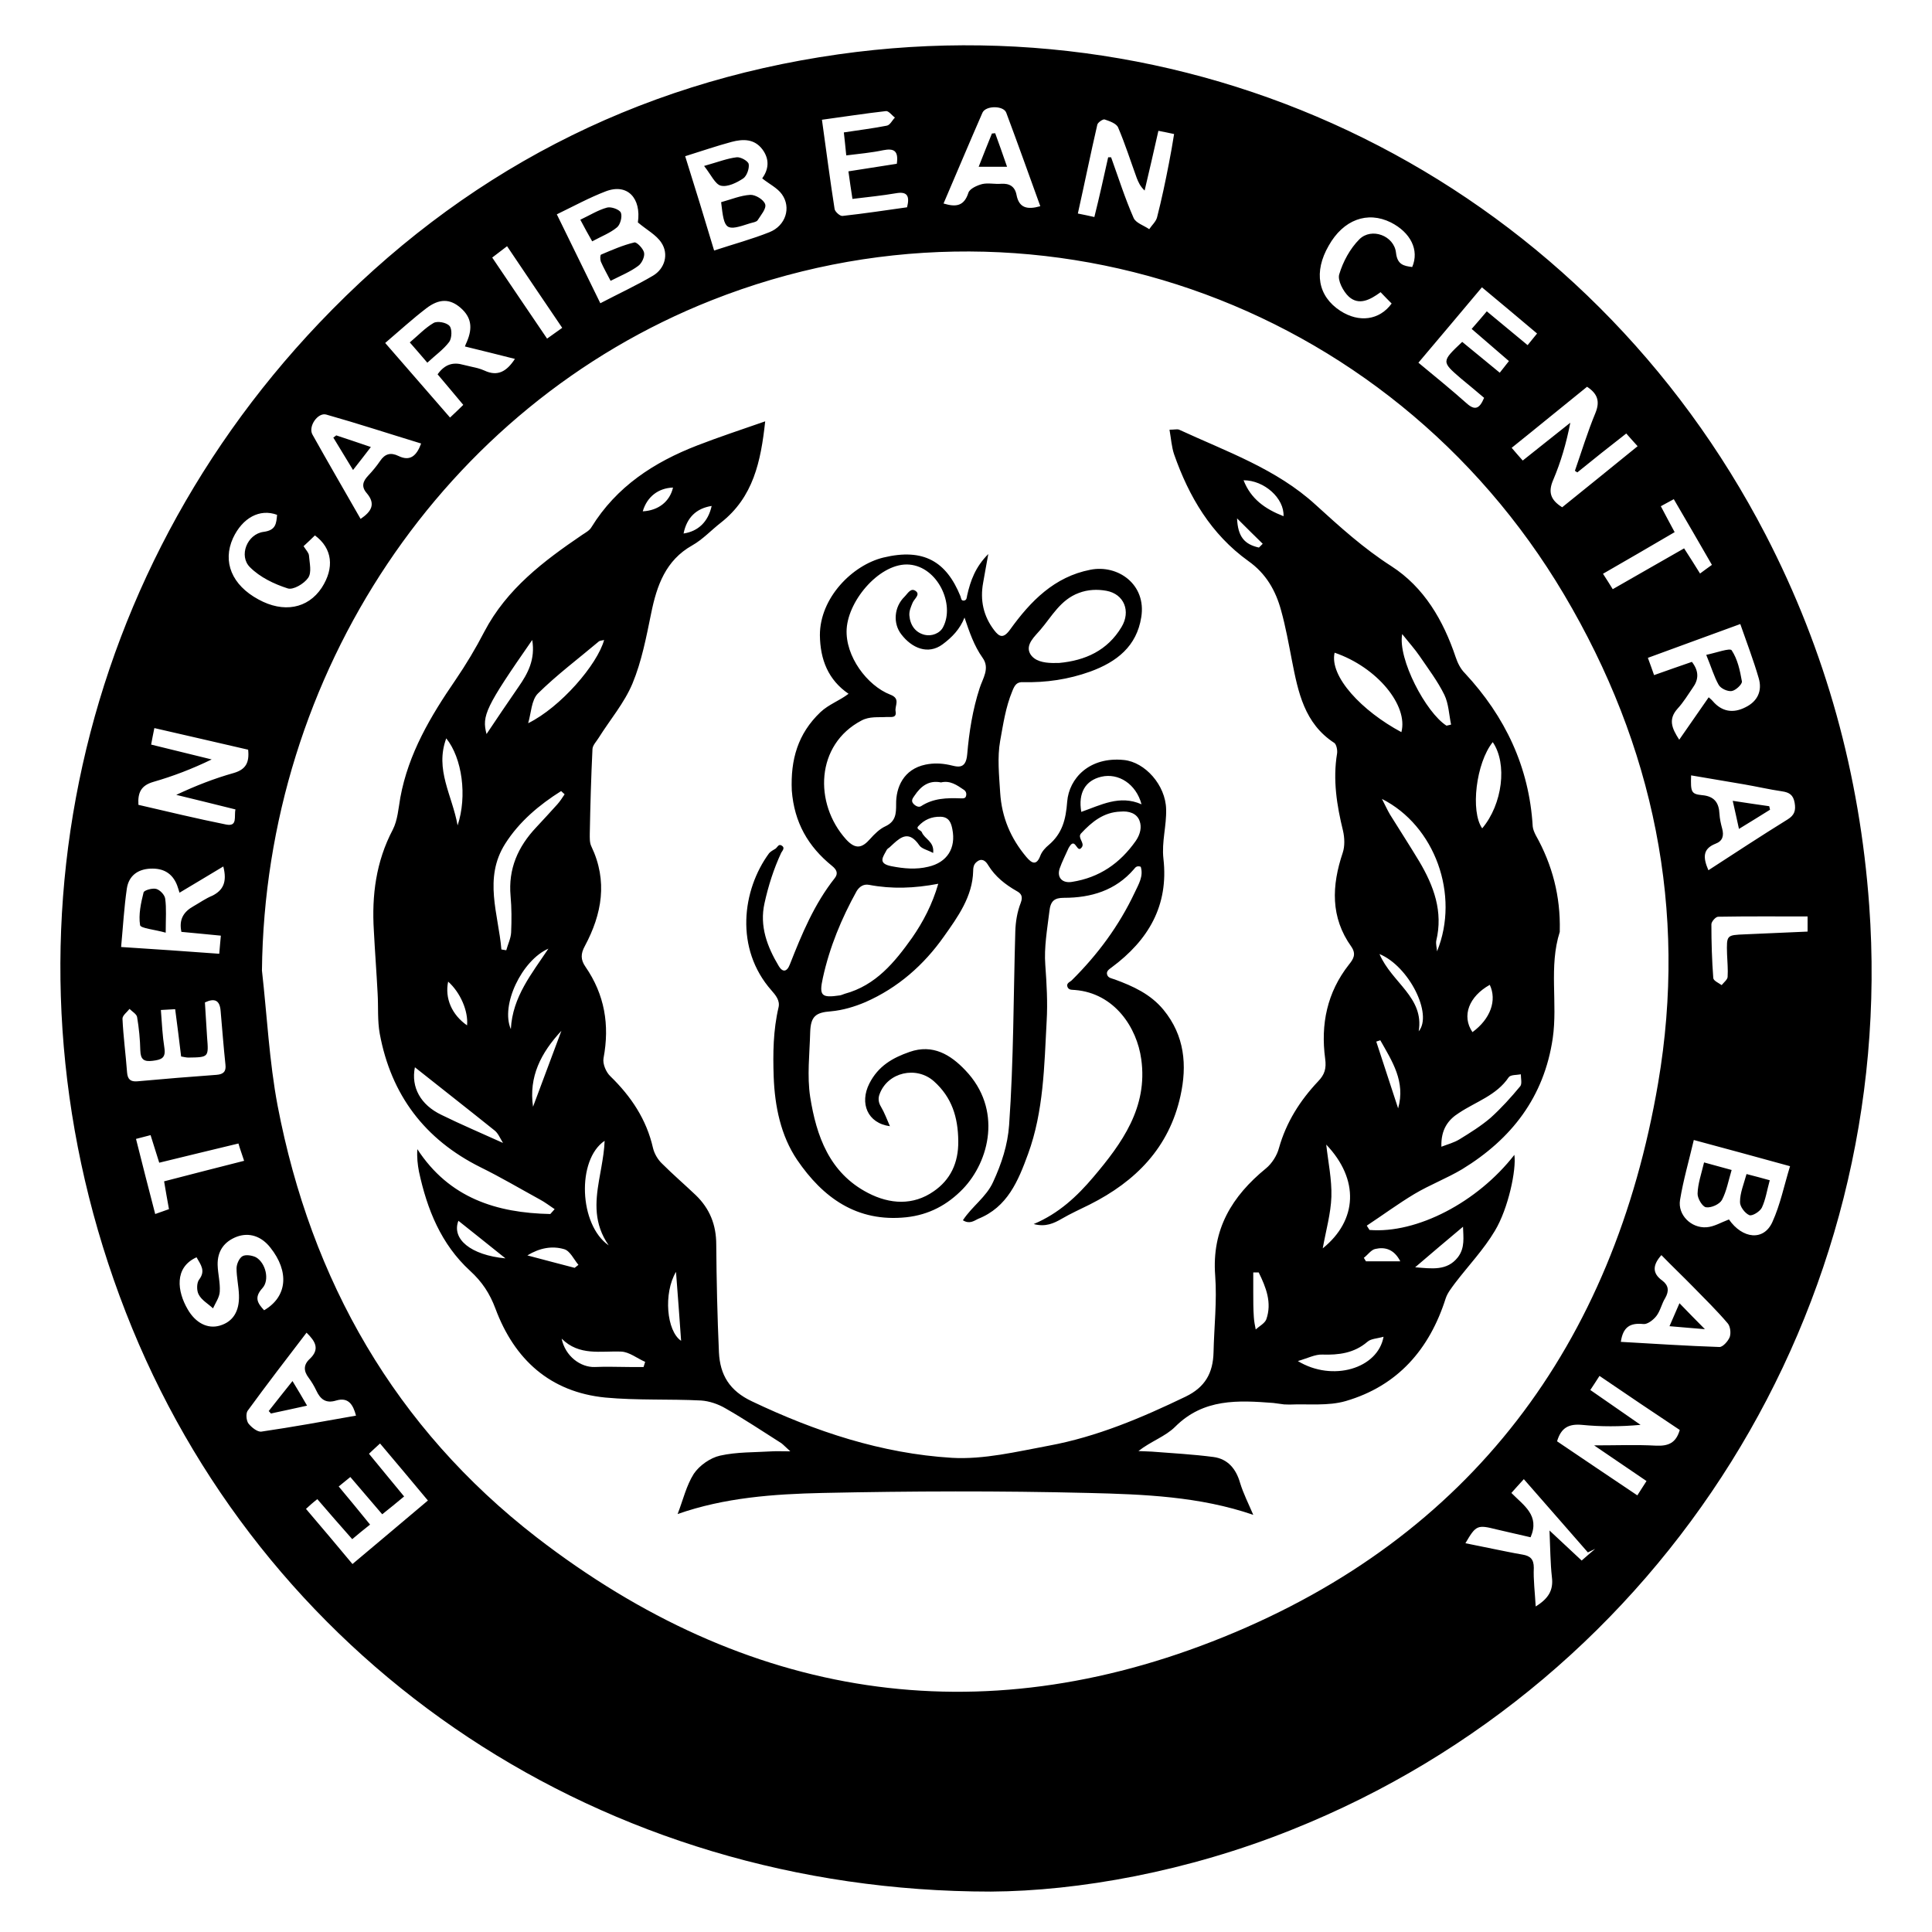 <?xml version="1.0" encoding="UTF-8"?>
<svg width="48px" height="48px" viewBox="0 0 48 48" version="1.1" xmlns="http://www.w3.org/2000/svg" xmlns:xlink="http://www.w3.org/1999/xlink">
    <title>eccb</title>
    <g id="Page-1" stroke="none" stroke-width="1" fill="none" fill-rule="evenodd">
        <g id="eccb">
            <rect id="Rectangle" x="0" y="0" width="48" height="48"></rect>
            <path d="M43.868,13.288 C45.366,16.182 46.205,19.251 46.44,22.494 C47.159,32.445 41.357,41.759 32.098,45.458 C29.506,46.499 26.8,46.983 24.617,46.996 C14.968,46.996 6.756,41.443 3.285,33.003 C-0.24,24.415 1.532,14.752 7.931,8.024 C11.45,4.324 15.767,2.068 20.83,1.35 C30.318,0.007 39.457,4.774 43.868,13.288 Z M17.681,7.46 C11.02,10.092 6.588,16.733 6.508,24.112 C6.635,25.234 6.689,26.369 6.897,27.47 C7.73,31.821 9.818,35.474 13.33,38.193 C18.527,42.208 24.308,43.142 30.399,40.671 C36.543,38.18 40.088,33.406 41.196,26.906 C41.928,22.608 41.088,18.532 38.859,14.772 C34.495,7.413 25.578,4.338 17.681,7.46 Z M37.859,36.749 C37.731,36.89 37.644,36.984 37.55,37.092 C37.859,37.407 38.262,37.649 38.027,38.193 C37.745,38.126 37.463,38.066 37.181,37.998 C36.704,37.878 36.67,37.891 36.408,38.341 C36.643,38.388 36.872,38.435 37.1,38.482 C37.342,38.529 37.583,38.583 37.825,38.623 C38.02,38.656 38.107,38.737 38.107,38.952 C38.094,39.247 38.134,39.556 38.154,39.912 C38.47,39.717 38.597,39.509 38.557,39.187 C38.517,38.831 38.517,38.475 38.497,38.025 C38.812,38.321 39.047,38.536 39.296,38.771 C39.423,38.663 39.524,38.569 39.631,38.482 C39.571,38.509 39.511,38.542 39.45,38.569 C38.926,37.965 38.396,37.367 37.859,36.749 Z M9.442,35.863 C9.328,35.964 9.254,36.038 9.167,36.118 C9.462,36.481 9.744,36.817 10.04,37.179 C9.845,37.34 9.684,37.475 9.496,37.622 C9.227,37.307 8.972,37.011 8.704,36.696 C8.596,36.783 8.509,36.857 8.415,36.931 C8.69,37.26 8.932,37.555 9.194,37.878 C9.026,38.012 8.892,38.119 8.751,38.24 C8.448,37.898 8.173,37.582 7.884,37.246 C7.77,37.334 7.69,37.407 7.602,37.488 C7.999,37.951 8.375,38.401 8.757,38.858 C9.402,38.314 10.006,37.81 10.631,37.28 C10.228,36.796 9.845,36.34 9.442,35.863 Z M19.011,10.468 C18.903,11.469 18.715,12.355 17.909,12.986 C17.668,13.174 17.46,13.402 17.198,13.55 C16.54,13.92 16.318,14.544 16.177,15.242 C16.056,15.833 15.942,16.431 15.714,16.981 C15.512,17.465 15.156,17.881 14.874,18.331 C14.821,18.418 14.727,18.512 14.72,18.606 C14.686,19.305 14.666,20.01 14.653,20.708 C14.653,20.815 14.646,20.936 14.693,21.03 C15.103,21.89 14.955,22.709 14.532,23.501 C14.424,23.696 14.424,23.844 14.545,24.018 C15.022,24.71 15.15,25.462 14.995,26.288 C14.968,26.429 15.056,26.637 15.163,26.738 C15.68,27.241 16.063,27.812 16.224,28.524 C16.258,28.665 16.345,28.813 16.452,28.913 C16.721,29.182 17.01,29.43 17.285,29.692 C17.634,30.028 17.795,30.431 17.795,30.921 C17.802,31.814 17.822,32.707 17.862,33.6 C17.889,34.158 18.124,34.554 18.682,34.816 C20.26,35.568 21.905,36.112 23.644,36.219 C24.443,36.266 25.262,36.065 26.061,35.917 C27.256,35.695 28.364,35.225 29.452,34.701 C29.942,34.466 30.137,34.111 30.15,33.6 C30.164,32.962 30.238,32.324 30.191,31.693 C30.103,30.545 30.607,29.719 31.453,29.028 C31.601,28.907 31.728,28.705 31.775,28.524 C31.957,27.879 32.299,27.342 32.749,26.865 C32.91,26.698 32.957,26.55 32.923,26.301 C32.809,25.449 32.97,24.656 33.514,23.965 C33.622,23.83 33.702,23.71 33.575,23.522 C33.051,22.79 33.085,22.004 33.36,21.185 C33.414,21.024 33.407,20.815 33.367,20.641 C33.212,20.01 33.111,19.372 33.219,18.721 C33.232,18.64 33.205,18.499 33.152,18.459 C32.406,17.975 32.252,17.196 32.098,16.411 C32.017,15.994 31.943,15.578 31.829,15.168 C31.695,14.672 31.453,14.249 31.016,13.94 C30.09,13.275 29.539,12.342 29.17,11.287 C29.109,11.106 29.096,10.905 29.056,10.676 C29.177,10.676 29.25,10.656 29.297,10.676 C30.473,11.22 31.715,11.65 32.688,12.543 C33.286,13.087 33.877,13.624 34.569,14.067 C35.381,14.591 35.858,15.41 36.167,16.33 C36.214,16.471 36.287,16.619 36.395,16.726 C37.395,17.801 37.993,19.056 38.08,20.533 C38.087,20.607 38.121,20.681 38.154,20.748 C38.57,21.487 38.772,22.273 38.752,23.119 L38.752,23.152 C38.476,24.018 38.705,24.918 38.577,25.798 C38.362,27.255 37.557,28.296 36.328,29.048 C35.945,29.276 35.522,29.437 35.139,29.665 C34.736,29.907 34.354,30.189 33.957,30.451 C33.984,30.491 34.004,30.525 34.025,30.558 C35.2,30.653 36.704,29.874 37.624,28.692 C37.677,29.054 37.476,30.021 37.14,30.579 C36.865,31.042 36.482,31.445 36.153,31.875 C36.066,31.995 35.965,32.116 35.918,32.257 C35.515,33.526 34.723,34.433 33.434,34.809 C32.997,34.936 32.507,34.876 32.037,34.896 L31.903,34.892 L31.634,34.856 C30.761,34.789 29.902,34.742 29.197,35.447 C28.955,35.689 28.592,35.809 28.284,36.051 C28.398,36.058 28.512,36.058 28.619,36.065 C29.13,36.105 29.64,36.132 30.15,36.199 C30.499,36.246 30.708,36.488 30.808,36.837 C30.889,37.105 31.023,37.367 31.137,37.636 C29.808,37.179 28.418,37.125 27.041,37.092 C24.839,37.038 22.637,37.045 20.434,37.092 C19.225,37.119 18.003,37.206 16.835,37.616 C16.969,37.273 17.05,36.911 17.238,36.615 C17.379,36.407 17.648,36.219 17.889,36.165 C18.306,36.071 18.755,36.085 19.185,36.058 C19.306,36.051 19.42,36.058 19.635,36.058 C19.514,35.95 19.467,35.897 19.413,35.856 C18.95,35.561 18.494,35.259 18.024,34.99 C17.842,34.883 17.621,34.809 17.419,34.795 C16.627,34.755 15.828,34.795 15.042,34.722 C13.666,34.587 12.779,33.775 12.309,32.512 C12.168,32.136 11.98,31.848 11.678,31.572 C10.96,30.914 10.611,30.048 10.409,29.108 C10.376,28.934 10.355,28.752 10.369,28.551 C11.161,29.766 12.336,30.135 13.672,30.162 C13.706,30.122 13.746,30.082 13.78,30.041 C13.659,29.961 13.538,29.867 13.411,29.8 C12.92,29.531 12.444,29.249 11.94,29.001 C10.55,28.309 9.717,27.201 9.435,25.684 C9.375,25.355 9.402,25.019 9.382,24.683 C9.355,24.159 9.315,23.642 9.288,23.119 C9.234,22.246 9.341,21.406 9.758,20.614 C9.879,20.379 9.899,20.084 9.946,19.815 C10.147,18.721 10.698,17.794 11.316,16.894 C11.577,16.511 11.819,16.108 12.034,15.692 C12.591,14.631 13.505,13.94 14.465,13.288 C14.545,13.235 14.646,13.181 14.693,13.1 C15.318,12.086 16.251,11.482 17.325,11.066 C17.862,10.858 18.413,10.676 19.011,10.468 Z M39.739,34.184 C39.658,34.312 39.591,34.413 39.511,34.534 C39.94,34.829 40.35,35.118 40.759,35.4 C40.249,35.447 39.772,35.447 39.296,35.4 C38.98,35.373 38.785,35.467 38.685,35.809 C39.336,36.246 39.994,36.696 40.679,37.152 C40.766,37.018 40.827,36.924 40.907,36.796 C40.464,36.494 40.048,36.212 39.605,35.91 C40.162,35.91 40.659,35.89 41.142,35.917 C41.444,35.93 41.639,35.856 41.733,35.527 C41.088,35.098 40.437,34.661 39.739,34.184 Z M7.616,33.11 C7.112,33.768 6.622,34.406 6.152,35.051 C6.105,35.118 6.118,35.292 6.172,35.366 C6.246,35.46 6.394,35.581 6.494,35.568 C7.273,35.454 8.052,35.312 8.845,35.171 C8.771,34.889 8.65,34.708 8.354,34.795 C8.093,34.876 7.958,34.762 7.858,34.547 C7.804,34.433 7.743,34.332 7.669,34.231 C7.542,34.064 7.535,33.909 7.696,33.761 C7.952,33.52 7.837,33.325 7.616,33.11 Z M7.267,34.312 C7.408,34.547 7.508,34.708 7.629,34.923 C7.3,34.997 7.011,35.057 6.729,35.118 C6.716,35.098 6.696,35.077 6.676,35.057 C6.857,34.822 7.045,34.594 7.267,34.312 Z M34.374,33.211 C34.213,33.258 34.058,33.258 33.971,33.338 C33.642,33.62 33.259,33.667 32.85,33.654 C32.675,33.647 32.5,33.741 32.245,33.815 C33.105,34.339 34.233,34.003 34.374,33.211 Z M13.954,33.258 C14.042,33.694 14.424,33.976 14.78,33.963 C15.069,33.949 15.358,33.963 15.647,33.963 L15.989,33.963 C16.002,33.923 16.016,33.882 16.029,33.835 C15.828,33.748 15.633,33.587 15.432,33.58 C14.921,33.56 14.391,33.694 13.954,33.258 Z M41.277,31.183 C41.068,31.418 41.035,31.626 41.297,31.814 C41.458,31.935 41.471,32.076 41.371,32.251 C41.283,32.392 41.25,32.573 41.149,32.7 C41.075,32.794 40.927,32.909 40.827,32.895 C40.498,32.862 40.323,32.969 40.269,33.338 C41.095,33.385 41.908,33.439 42.72,33.466 C42.807,33.466 42.935,33.318 42.975,33.218 C43.009,33.117 42.989,32.949 42.922,32.875 C42.653,32.559 42.358,32.271 42.069,31.975 C41.807,31.707 41.538,31.452 41.277,31.183 Z M16.795,31.599 C16.479,32.13 16.56,33.07 16.922,33.312 C16.882,32.747 16.842,32.197 16.795,31.599 Z M31.272,31.613 L31.137,31.613 L31.137,32.13 C31.137,32.324 31.137,32.526 31.151,32.721 C31.157,32.828 31.178,32.929 31.198,33.03 C31.285,32.949 31.419,32.882 31.46,32.781 C31.607,32.365 31.453,31.982 31.272,31.613 Z M41.726,32.378 C41.948,32.606 42.149,32.815 42.358,33.023 C42.096,33.003 41.807,32.976 41.478,32.949 C41.572,32.727 41.653,32.553 41.726,32.378 Z M5.883,30.726 C5.568,30.847 5.4,31.082 5.407,31.425 C5.413,31.646 5.474,31.868 5.46,32.089 C5.454,32.23 5.353,32.371 5.292,32.506 C5.172,32.392 5.01,32.304 4.937,32.163 C4.883,32.069 4.883,31.868 4.95,31.787 C5.111,31.572 4.99,31.425 4.883,31.237 C4.319,31.492 4.406,32.089 4.661,32.526 C4.856,32.868 5.158,33.023 5.46,32.935 C5.783,32.841 5.951,32.586 5.937,32.177 C5.93,31.955 5.877,31.734 5.877,31.512 C5.877,31.405 5.944,31.257 6.024,31.21 C6.105,31.163 6.266,31.19 6.36,31.237 C6.602,31.378 6.703,31.801 6.521,32.002 C6.306,32.237 6.4,32.378 6.562,32.553 C7.139,32.217 7.193,31.593 6.716,30.995 C6.494,30.713 6.192,30.612 5.883,30.726 Z M36.348,30.478 C35.945,30.814 35.576,31.129 35.159,31.485 C35.576,31.519 35.952,31.579 36.22,31.237 C36.402,31.002 36.355,30.733 36.348,30.478 Z M13.102,31.19 C13.538,31.304 13.907,31.405 14.277,31.499 L14.371,31.425 C14.257,31.29 14.163,31.076 14.015,31.035 C13.719,30.948 13.411,31.002 13.102,31.19 Z M34.172,31.029 C34.065,31.049 33.984,31.176 33.884,31.25 C33.904,31.277 33.917,31.311 33.937,31.337 L34.79,31.337 C34.636,31.035 34.407,30.975 34.172,31.029 Z M11.389,30.33 C11.215,30.78 11.692,31.183 12.558,31.264 C12.135,30.928 11.765,30.626 11.389,30.33 Z M32.95,28.437 C32.997,28.866 33.091,29.303 33.078,29.733 C33.064,30.149 32.944,30.565 32.863,31.015 C33.729,30.317 33.776,29.303 32.95,28.437 Z M15.022,28.343 C14.324,28.813 14.384,30.431 15.123,30.941 C14.749,30.404 14.79,29.87 14.882,29.328 L14.94,29.002 C14.978,28.784 15.014,28.564 15.022,28.343 Z M42.082,28.323 C41.961,28.84 41.82,29.323 41.74,29.813 C41.679,30.182 42.015,30.518 42.398,30.491 C42.586,30.478 42.76,30.37 42.955,30.297 C43.291,30.78 43.821,30.841 44.036,30.357 C44.231,29.927 44.325,29.457 44.473,28.974 C43.654,28.746 42.895,28.544 42.082,28.323 Z M24.554,13.765 C24.5,14.047 24.466,14.262 24.426,14.477 C24.346,14.913 24.433,15.309 24.701,15.659 C24.829,15.826 24.93,15.873 25.098,15.638 C25.601,14.94 26.192,14.329 27.092,14.155 C27.77,14.02 28.488,14.517 28.354,15.336 C28.24,16.055 27.75,16.444 27.085,16.686 C26.541,16.881 25.991,16.961 25.42,16.948 C25.265,16.941 25.212,17.015 25.151,17.169 C24.983,17.572 24.923,18.002 24.849,18.405 C24.775,18.815 24.822,19.258 24.849,19.694 C24.889,20.312 25.111,20.829 25.5,21.292 C25.641,21.46 25.756,21.507 25.85,21.252 C25.89,21.151 25.977,21.057 26.051,20.997 C26.394,20.708 26.481,20.359 26.514,19.916 C26.561,19.338 27.065,18.794 27.924,18.882 C28.448,18.935 28.959,19.506 28.972,20.104 C28.985,20.513 28.858,20.916 28.905,21.333 C29.039,22.501 28.529,23.36 27.622,24.032 C27.562,24.079 27.475,24.126 27.508,24.22 C27.535,24.3 27.622,24.307 27.696,24.334 C28.153,24.502 28.583,24.697 28.905,25.086 C29.435,25.731 29.496,26.469 29.328,27.228 C29.046,28.511 28.22,29.35 27.072,29.927 C26.843,30.041 26.602,30.149 26.373,30.283 C26.185,30.391 25.977,30.491 25.682,30.411 C26.306,30.149 26.763,29.719 27.166,29.242 C27.877,28.403 28.522,27.51 28.354,26.315 C28.247,25.529 27.689,24.676 26.709,24.596 C26.642,24.589 26.568,24.603 26.528,24.535 C26.474,24.428 26.582,24.401 26.629,24.354 C27.273,23.716 27.804,22.998 28.193,22.172 C28.287,21.97 28.415,21.769 28.341,21.534 C28.24,21.5 28.206,21.554 28.173,21.594 C27.716,22.125 27.105,22.306 26.434,22.306 C26.199,22.306 26.098,22.38 26.071,22.649 C26.017,23.092 25.937,23.542 25.97,23.971 C26.004,24.441 26.031,24.905 26.004,25.368 C25.944,26.483 25.93,27.611 25.541,28.672 C25.299,29.336 25.03,29.994 24.299,30.283 C24.191,30.337 24.084,30.417 23.923,30.317 C24.151,29.968 24.507,29.739 24.675,29.363 C24.883,28.913 25.037,28.443 25.071,27.953 C25.185,26.348 25.178,24.744 25.225,23.139 C25.232,22.904 25.272,22.655 25.359,22.434 C25.42,22.273 25.373,22.199 25.259,22.138 C24.977,21.977 24.728,21.782 24.554,21.5 C24.507,21.42 24.426,21.319 24.305,21.386 C24.218,21.44 24.178,21.5 24.178,21.641 C24.164,22.273 23.795,22.783 23.452,23.266 C22.956,23.971 22.311,24.542 21.499,24.898 C21.23,25.012 20.941,25.099 20.646,25.126 C20.263,25.153 20.142,25.254 20.129,25.643 C20.115,26.181 20.048,26.731 20.129,27.255 C20.283,28.222 20.605,29.142 21.566,29.639 C22.11,29.921 22.687,29.954 23.197,29.598 C23.607,29.316 23.815,28.9 23.808,28.349 C23.802,27.752 23.647,27.262 23.204,26.865 C22.768,26.476 22.056,26.637 21.854,27.181 C21.814,27.282 21.821,27.389 21.888,27.497 C21.975,27.644 22.036,27.812 22.11,27.98 C21.552,27.906 21.351,27.409 21.599,26.919 C21.821,26.483 22.177,26.281 22.6,26.134 C23.177,25.932 23.62,26.207 23.983,26.59 C24.91,27.557 24.581,28.853 23.923,29.538 C23.54,29.934 23.083,30.182 22.512,30.243 C21.284,30.37 20.444,29.753 19.806,28.819 C19.397,28.215 19.249,27.483 19.222,26.751 C19.202,26.174 19.209,25.596 19.343,25.026 C19.383,24.858 19.269,24.723 19.169,24.609 C18.249,23.569 18.437,22.111 19.108,21.198 C19.148,21.151 19.216,21.118 19.269,21.084 C19.316,21.05 19.343,20.956 19.424,21.01 C19.511,21.064 19.437,21.138 19.41,21.185 C19.222,21.588 19.088,22.011 18.994,22.44 C18.866,23.011 19.061,23.522 19.35,24.005 C19.444,24.159 19.551,24.153 19.625,23.958 C19.921,23.206 20.229,22.461 20.74,21.816 C20.834,21.695 20.78,21.601 20.673,21.514 C20.075,21.03 19.733,20.433 19.672,19.64 C19.639,18.875 19.82,18.23 20.384,17.693 C20.592,17.498 20.854,17.411 21.082,17.237 C20.579,16.894 20.377,16.391 20.37,15.779 C20.37,14.853 21.176,14.04 21.948,13.852 C22.949,13.611 23.513,13.953 23.862,14.813 C23.882,14.866 23.876,14.933 23.956,14.92 C24.023,14.907 24.017,14.839 24.03,14.786 C24.111,14.43 24.231,14.087 24.554,13.765 Z M43.392,29.169 C43.593,29.222 43.761,29.263 43.969,29.323 C43.902,29.565 43.868,29.8 43.774,30.001 C43.727,30.102 43.526,30.223 43.459,30.189 C43.351,30.142 43.224,29.974 43.23,29.86 C43.23,29.639 43.324,29.417 43.392,29.169 Z M3.741,28.202 C3.607,28.235 3.513,28.262 3.379,28.296 C3.54,28.94 3.694,29.538 3.856,30.162 C4.003,30.109 4.104,30.075 4.198,30.041 C4.151,29.793 4.117,29.578 4.077,29.35 C4.755,29.175 5.4,29.007 6.065,28.84 C6.011,28.672 5.964,28.551 5.924,28.41 C5.245,28.571 4.601,28.732 3.956,28.887 C3.876,28.631 3.809,28.423 3.741,28.202 Z M42.337,28.88 C42.579,28.947 42.774,29.001 43.022,29.068 C42.942,29.336 42.895,29.598 42.781,29.813 C42.72,29.921 42.512,30.015 42.384,29.994 C42.297,29.981 42.17,29.773 42.176,29.652 C42.183,29.41 42.27,29.162 42.337,28.88 Z M37.785,26.691 C37.684,26.711 37.53,26.698 37.483,26.765 C37.181,27.215 36.67,27.369 36.247,27.651 C35.979,27.819 35.797,28.061 35.811,28.49 C35.965,28.43 36.126,28.39 36.267,28.302 C36.529,28.141 36.798,27.973 37.033,27.772 C37.301,27.53 37.543,27.262 37.771,26.986 C37.818,26.926 37.785,26.792 37.785,26.691 Z M10.308,26.516 C10.208,27.013 10.449,27.45 10.966,27.698 C11.457,27.94 11.967,28.155 12.497,28.396 C12.423,28.276 12.376,28.155 12.289,28.087 C11.645,27.57 10.993,27.06 10.308,26.516 Z M34.293,25.845 C34.26,25.858 34.226,25.865 34.193,25.878 L34.736,27.537 C34.924,26.872 34.589,26.369 34.293,25.845 Z M13.948,25.61 C13.437,26.16 13.135,26.751 13.243,27.497 C13.478,26.872 13.706,26.254 13.948,25.61 Z M5.091,24.905 C5.111,25.193 5.125,25.482 5.145,25.771 C5.185,26.268 5.185,26.268 4.681,26.275 C4.628,26.275 4.574,26.261 4.5,26.248 C4.453,25.858 4.406,25.475 4.352,25.073 C4.232,25.079 4.138,25.086 3.997,25.093 C4.023,25.435 4.037,25.737 4.084,26.033 C4.124,26.288 4.01,26.328 3.795,26.355 C3.58,26.382 3.493,26.328 3.486,26.1 C3.48,25.825 3.453,25.543 3.406,25.267 C3.392,25.193 3.285,25.133 3.218,25.066 C3.157,25.146 3.043,25.227 3.043,25.308 C3.063,25.751 3.124,26.194 3.157,26.644 C3.171,26.818 3.245,26.879 3.412,26.865 C4.07,26.805 4.728,26.751 5.38,26.704 C5.548,26.691 5.622,26.624 5.601,26.449 C5.554,26.006 5.521,25.563 5.481,25.113 C5.46,24.851 5.333,24.791 5.091,24.905 Z M37.013,24.468 C36.496,24.757 36.308,25.24 36.583,25.643 C37.033,25.314 37.194,24.851 37.013,24.468 Z M34.273,23.703 C34.582,24.421 35.388,24.777 35.247,25.623 C35.603,25.2 35.005,24.005 34.273,23.703 Z M13.625,23.569 C12.967,23.857 12.43,24.972 12.692,25.569 C12.732,24.764 13.216,24.186 13.625,23.569 Z M11.134,24.388 C11.047,24.804 11.228,25.214 11.604,25.475 C11.638,25.12 11.436,24.656 11.134,24.388 Z M23.311,21.957 C22.714,22.071 22.157,22.091 21.593,21.984 C21.452,21.957 21.351,22.031 21.284,22.138 C20.908,22.816 20.612,23.528 20.444,24.294 C20.344,24.744 20.411,24.797 20.867,24.73 C20.908,24.723 20.948,24.703 20.988,24.69 C21.76,24.482 22.23,23.904 22.66,23.3 C22.935,22.904 23.164,22.467 23.311,21.957 Z M42.687,22.776 C42.626,22.776 42.519,22.897 42.519,22.964 C42.519,23.407 42.532,23.857 42.566,24.3 C42.572,24.368 42.7,24.421 42.774,24.475 C42.828,24.408 42.915,24.341 42.922,24.274 C42.935,24.086 42.915,23.898 42.908,23.703 C42.895,23.226 42.895,23.233 43.358,23.213 C43.875,23.192 44.392,23.166 44.909,23.145 L44.909,22.769 C44.157,22.769 43.418,22.763 42.687,22.776 Z M5.548,21.527 C5.172,21.756 4.816,21.964 4.46,22.179 C4.44,22.111 4.42,22.051 4.399,21.991 C4.279,21.688 4.05,21.568 3.741,21.581 C3.419,21.594 3.198,21.762 3.151,22.078 C3.083,22.548 3.056,23.025 3.009,23.528 C3.849,23.582 4.641,23.636 5.447,23.696 C5.46,23.528 5.474,23.401 5.487,23.246 C5.131,23.213 4.816,23.179 4.507,23.152 C4.44,22.837 4.567,22.649 4.809,22.514 C4.963,22.427 5.111,22.32 5.279,22.252 C5.541,22.118 5.648,21.917 5.548,21.527 Z M34.334,19.849 C34.414,20.003 34.468,20.124 34.535,20.238 C34.777,20.627 35.025,21.01 35.26,21.4 C35.623,22.011 35.858,22.649 35.683,23.374 C35.67,23.454 35.697,23.548 35.703,23.636 C36.274,22.232 35.65,20.513 34.334,19.849 Z M13.941,19.654 C13.397,19.996 12.9,20.413 12.551,20.963 C12.007,21.823 12.383,22.709 12.457,23.589 L12.578,23.609 C12.618,23.461 12.692,23.313 12.699,23.166 C12.712,22.863 12.712,22.561 12.685,22.259 C12.625,21.588 12.867,21.037 13.323,20.554 C13.498,20.366 13.672,20.178 13.847,19.983 C13.914,19.909 13.968,19.822 14.028,19.734 C14.001,19.708 13.968,19.681 13.941,19.654 Z M3.882,22.085 C3.976,22.111 4.091,22.232 4.104,22.326 C4.138,22.568 4.117,22.81 4.117,23.172 C3.835,23.092 3.493,23.065 3.48,22.984 C3.439,22.722 3.5,22.44 3.567,22.172 C3.58,22.118 3.788,22.058 3.882,22.085 Z M27.837,20.164 C27.421,20.178 27.125,20.419 26.857,20.708 C26.763,20.815 26.958,20.943 26.877,21.05 C26.763,21.212 26.729,20.849 26.602,20.99 C26.582,21.017 26.561,21.044 26.548,21.071 C26.474,21.239 26.387,21.406 26.326,21.581 C26.253,21.809 26.4,21.95 26.635,21.91 C27.313,21.803 27.824,21.453 28.22,20.889 C28.334,20.721 28.368,20.547 28.314,20.399 C28.247,20.204 28.045,20.144 27.837,20.164 Z M42.015,19.264 C42.002,19.674 42.015,19.728 42.284,19.755 C42.593,19.781 42.707,19.943 42.72,20.225 C42.727,20.345 42.754,20.466 42.787,20.587 C42.834,20.762 42.801,20.896 42.619,20.963 C42.297,21.091 42.311,21.312 42.445,21.621 C43.116,21.185 43.761,20.762 44.412,20.359 C44.587,20.251 44.62,20.131 44.587,19.943 C44.553,19.748 44.453,19.687 44.278,19.661 C43.956,19.614 43.64,19.54 43.324,19.486 C42.888,19.412 42.452,19.338 42.015,19.264 Z M23.372,20.292 C23.144,20.285 22.962,20.366 22.815,20.527 C22.747,20.601 22.875,20.621 22.902,20.674 C22.969,20.849 23.217,20.903 23.184,21.192 C23.05,21.118 22.902,21.091 22.841,21.003 C22.594,20.641 22.396,20.782 22.2,20.96 L22.103,21.05 C22.076,21.071 22.042,21.091 22.029,21.118 C21.942,21.286 21.794,21.453 22.15,21.521 C22.459,21.581 22.761,21.608 23.063,21.534 C23.533,21.427 23.755,21.071 23.661,20.601 C23.634,20.46 23.587,20.298 23.372,20.292 Z M21.035,15.625 C20.995,16.303 21.546,17.035 22.116,17.257 C22.385,17.357 22.224,17.532 22.251,17.673 C22.284,17.854 22.123,17.807 22.022,17.814 C21.814,17.827 21.606,17.794 21.404,17.901 C20.263,18.499 20.216,19.963 21.022,20.856 C21.257,21.111 21.418,21.071 21.619,20.842 C21.727,20.721 21.854,20.594 22.002,20.527 C22.257,20.406 22.264,20.211 22.264,19.983 C22.257,19.567 22.445,19.11 22.996,18.996 C23.197,18.956 23.379,18.962 23.58,19.003 C23.768,19.043 23.996,19.144 24.03,18.741 C24.077,18.19 24.164,17.633 24.339,17.096 C24.413,16.861 24.601,16.605 24.413,16.344 C24.198,16.041 24.084,15.699 23.963,15.343 C23.849,15.632 23.654,15.833 23.419,16.008 C23.056,16.276 22.653,16.102 22.392,15.759 C22.183,15.491 22.21,15.081 22.472,14.826 C22.553,14.745 22.633,14.584 22.761,14.692 C22.862,14.779 22.714,14.88 22.674,14.974 C22.633,15.074 22.586,15.175 22.593,15.289 C22.613,15.538 22.747,15.719 22.976,15.773 C23.144,15.813 23.352,15.739 23.432,15.578 C23.728,15.014 23.298,14.087 22.593,14.027 C21.888,13.967 21.082,14.886 21.035,15.625 Z M43.049,19.896 C43.392,19.949 43.674,19.99 43.956,20.03 C43.962,20.063 43.969,20.09 43.976,20.117 C43.741,20.265 43.499,20.413 43.204,20.594 C43.15,20.352 43.11,20.157 43.049,19.896 Z M37.087,18.438 C36.67,18.956 36.529,20.164 36.825,20.58 C37.328,19.983 37.456,18.976 37.087,18.438 Z M11.087,18.344 C10.799,19.123 11.235,19.755 11.369,20.507 C11.611,19.781 11.483,18.835 11.087,18.344 Z M3.835,18.089 C3.802,18.244 3.782,18.358 3.755,18.499 C4.272,18.626 4.769,18.747 5.259,18.868 C4.775,19.103 4.299,19.285 3.809,19.426 C3.513,19.513 3.419,19.681 3.439,19.996 C4.164,20.164 4.89,20.339 5.622,20.486 C5.91,20.54 5.81,20.285 5.85,20.11 C5.333,19.983 4.856,19.862 4.379,19.748 C4.863,19.52 5.333,19.338 5.81,19.204 C6.105,19.117 6.199,18.949 6.165,18.626 C5.407,18.452 4.634,18.271 3.835,18.089 Z M27.36,19.298 C26.964,19.392 26.783,19.701 26.864,20.171 C27.347,20.003 27.817,19.741 28.361,19.983 C28.227,19.479 27.79,19.197 27.36,19.298 Z M22.721,19.768 C22.68,19.828 22.62,19.896 22.7,19.976 C22.754,20.03 22.828,20.063 22.882,20.03 C23.191,19.828 23.526,19.822 23.876,19.835 C23.929,19.835 23.99,19.842 24.003,19.768 C24.017,19.708 23.996,19.654 23.943,19.62 C23.775,19.506 23.607,19.385 23.379,19.439 C23.083,19.379 22.882,19.526 22.721,19.768 Z M43.237,15.504 C42.452,15.793 41.706,16.061 40.941,16.344 C41.001,16.505 41.048,16.639 41.095,16.773 C41.431,16.652 41.726,16.552 42.035,16.444 C42.217,16.679 42.203,16.887 42.055,17.089 C41.935,17.263 41.827,17.445 41.679,17.606 C41.444,17.868 41.532,18.089 41.72,18.378 C41.975,18.009 42.21,17.673 42.452,17.324 C42.472,17.344 42.519,17.378 42.552,17.418 C42.781,17.686 43.063,17.727 43.365,17.572 C43.667,17.425 43.788,17.163 43.694,16.847 C43.566,16.404 43.398,15.967 43.237,15.504 Z M13.223,15.9 C12.061,17.572 11.967,17.78 12.088,18.237 C12.336,17.868 12.605,17.465 12.88,17.069 C13.115,16.733 13.303,16.384 13.223,15.9 Z M33.158,16.216 C33.024,16.807 33.837,17.666 34.817,18.19 C34.992,17.532 34.219,16.579 33.158,16.216 Z M34.837,15.753 C34.723,16.37 35.428,17.707 35.938,18.029 C35.979,18.022 36.019,18.009 36.052,18.002 C35.999,17.754 35.992,17.485 35.885,17.263 C35.717,16.921 35.482,16.612 35.267,16.296 C35.153,16.129 35.018,15.981 34.837,15.753 Z M15.009,15.9 C14.962,15.914 14.908,15.914 14.881,15.934 C14.371,16.364 13.834,16.767 13.364,17.23 C13.202,17.391 13.196,17.72 13.122,17.968 C13.928,17.572 14.841,16.511 15.009,15.9 Z M43.022,16.155 C43.17,16.377 43.23,16.659 43.277,16.928 C43.291,16.995 43.123,17.156 43.022,17.169 C42.922,17.183 42.754,17.109 42.7,17.015 C42.586,16.814 42.519,16.579 42.391,16.27 C42.646,16.216 42.975,16.095 43.022,16.155 Z M26.803,14.732 C26.347,14.9 26.132,15.316 25.85,15.645 C25.715,15.806 25.467,16.014 25.594,16.243 C25.7,16.425 25.929,16.468 26.151,16.472 L26.313,16.471 C26.964,16.411 27.515,16.162 27.864,15.578 C28.099,15.189 27.931,14.759 27.488,14.678 C27.266,14.638 27.031,14.645 26.803,14.732 Z M5.789,13.369 C5.521,13.96 5.763,14.537 6.421,14.893 C7.045,15.236 7.649,15.121 7.992,14.604 C8.314,14.108 8.26,13.624 7.824,13.302 C7.737,13.389 7.649,13.47 7.542,13.57 C7.602,13.664 7.669,13.731 7.676,13.799 C7.69,13.987 7.75,14.222 7.656,14.356 C7.555,14.504 7.28,14.665 7.146,14.618 C6.81,14.51 6.461,14.343 6.212,14.094 C5.924,13.812 6.139,13.268 6.548,13.214 C6.857,13.174 6.864,13.006 6.884,12.791 C6.454,12.63 6.024,12.865 5.789,13.369 Z M41.585,12.402 C41.465,12.469 41.371,12.516 41.263,12.577 C41.377,12.798 41.485,12.993 41.606,13.221 C41.008,13.57 40.424,13.913 39.826,14.255 C39.92,14.396 39.987,14.51 40.068,14.638 C40.659,14.302 41.236,13.967 41.841,13.624 C41.982,13.839 42.102,14.034 42.237,14.249 C42.344,14.168 42.431,14.108 42.532,14.034 C42.21,13.476 41.908,12.953 41.585,12.402 Z M30.734,12.879 C30.755,13.335 30.916,13.523 31.278,13.604 L31.372,13.51 C31.178,13.322 30.983,13.127 30.734,12.879 Z M17.681,12.57 C17.298,12.63 17.063,12.859 16.983,13.255 C17.345,13.201 17.594,12.966 17.681,12.57 Z M7.763,10.797 C8.153,11.495 8.556,12.187 8.959,12.892 C9.227,12.711 9.341,12.523 9.113,12.254 C8.972,12.093 9.012,11.959 9.147,11.818 C9.254,11.704 9.355,11.583 9.442,11.455 C9.563,11.274 9.704,11.234 9.899,11.328 C10.187,11.469 10.349,11.328 10.463,11.019 C9.67,10.777 8.892,10.522 8.106,10.3 C7.898,10.24 7.649,10.596 7.763,10.797 Z M30.896,11.932 C31.077,12.395 31.426,12.644 31.889,12.825 C31.91,12.382 31.413,11.932 30.896,11.932 Z M16.721,12.113 C16.352,12.127 16.076,12.342 15.969,12.704 C16.358,12.684 16.64,12.462 16.721,12.113 Z M39.43,9.609 C38.805,10.112 38.194,10.616 37.557,11.126 C37.657,11.247 37.745,11.341 37.832,11.442 C38.248,11.113 38.631,10.804 39.014,10.502 C38.913,11.019 38.779,11.475 38.591,11.919 C38.456,12.227 38.523,12.422 38.812,12.603 C39.43,12.107 40.048,11.603 40.686,11.086 C40.571,10.958 40.491,10.871 40.404,10.77 C39.981,11.099 39.584,11.415 39.188,11.737 C39.168,11.724 39.148,11.71 39.128,11.697 C39.296,11.213 39.443,10.73 39.638,10.26 C39.759,9.965 39.685,9.777 39.43,9.609 Z M8.354,10.817 C8.623,10.905 8.898,10.999 9.214,11.106 C9.066,11.301 8.939,11.462 8.771,11.677 C8.589,11.375 8.435,11.126 8.281,10.871 C8.307,10.851 8.334,10.837 8.354,10.817 Z M10.59,7.661 C10.248,7.923 9.932,8.212 9.57,8.521 C10.127,9.159 10.644,9.756 11.181,10.374 C11.309,10.253 11.41,10.159 11.51,10.059 C11.282,9.783 11.074,9.542 10.872,9.3 C11.054,9.045 11.262,8.991 11.517,9.065 L11.867,9.147 C11.924,9.163 11.98,9.181 12.034,9.206 C12.363,9.36 12.585,9.233 12.793,8.917 C12.37,8.81 11.967,8.709 11.551,8.608 C11.564,8.575 11.577,8.534 11.598,8.494 C11.752,8.138 11.705,7.876 11.443,7.648 C11.181,7.42 10.913,7.413 10.59,7.661 Z M36.818,7.138 C36.281,7.776 35.77,8.387 35.24,9.011 C35.67,9.367 36.059,9.683 36.435,10.018 C36.643,10.206 36.758,10.159 36.872,9.884 C36.684,9.723 36.489,9.562 36.294,9.401 C35.811,8.984 35.811,8.984 36.328,8.494 C36.643,8.749 36.939,8.998 37.261,9.26 C37.348,9.152 37.416,9.065 37.489,8.971 C37.174,8.695 36.878,8.447 36.563,8.172 C36.697,8.017 36.811,7.89 36.939,7.735 C37.288,8.024 37.61,8.293 37.953,8.575 C38.04,8.467 38.107,8.387 38.188,8.286 C37.724,7.896 37.288,7.527 36.818,7.138 Z M11.168,8.098 C11.235,8.172 11.228,8.4 11.161,8.494 C11.02,8.682 10.819,8.823 10.617,9.011 C10.456,8.823 10.335,8.682 10.181,8.507 C10.389,8.333 10.564,8.145 10.772,8.024 C10.866,7.97 11.094,8.011 11.168,8.098 Z M12.598,6.117 C12.45,6.231 12.343,6.312 12.229,6.399 C12.692,7.084 13.135,7.742 13.592,8.413 C13.726,8.319 13.834,8.239 13.968,8.145 C13.511,7.473 13.068,6.815 12.598,6.117 Z M33.011,6.104 C32.635,6.755 32.742,7.359 33.299,7.722 C33.763,8.024 34.273,7.957 34.575,7.541 C34.488,7.453 34.401,7.366 34.3,7.259 C34.038,7.453 33.763,7.594 33.514,7.373 C33.373,7.245 33.226,6.963 33.273,6.815 C33.367,6.5 33.541,6.177 33.776,5.942 C34.078,5.647 34.636,5.855 34.683,6.278 C34.716,6.574 34.871,6.607 35.086,6.634 C35.267,6.211 35.045,5.775 34.555,5.526 C33.971,5.237 33.373,5.459 33.011,6.104 Z M15.049,4.754 C14.646,4.908 14.263,5.117 13.834,5.325 C14.203,6.077 14.552,6.789 14.915,7.534 C15.378,7.292 15.814,7.091 16.224,6.849 C16.519,6.674 16.62,6.312 16.432,6.03 C16.305,5.835 16.07,5.714 15.848,5.526 C15.935,4.929 15.593,4.546 15.049,4.754 Z M15.761,6.023 C15.821,6.01 15.982,6.177 16.002,6.278 C16.023,6.379 15.942,6.547 15.855,6.607 C15.667,6.748 15.438,6.842 15.17,6.977 C15.076,6.795 14.995,6.654 14.928,6.5 C14.908,6.446 14.908,6.332 14.935,6.325 C15.203,6.211 15.479,6.09 15.761,6.023 Z M18.178,3.525 C17.802,3.626 17.433,3.753 17.023,3.881 C17.265,4.653 17.5,5.412 17.742,6.224 C18.232,6.063 18.682,5.942 19.118,5.768 C19.521,5.607 19.662,5.157 19.427,4.828 C19.313,4.667 19.111,4.573 18.937,4.432 C19.091,4.217 19.131,3.968 18.943,3.713 C18.742,3.445 18.46,3.451 18.178,3.525 Z M15.425,5.284 C15.465,5.378 15.412,5.58 15.331,5.647 C15.163,5.788 14.948,5.869 14.713,5.996 C14.612,5.822 14.525,5.66 14.418,5.459 C14.659,5.345 14.861,5.217 15.083,5.157 C15.183,5.13 15.391,5.204 15.425,5.284 Z M27.444,2.968 C27.404,2.954 27.276,3.042 27.263,3.095 C27.095,3.821 26.947,4.553 26.779,5.305 C26.934,5.338 27.048,5.358 27.189,5.392 C27.317,4.882 27.424,4.391 27.532,3.908 L27.605,3.908 C27.787,4.412 27.948,4.922 28.163,5.412 C28.216,5.54 28.418,5.6 28.552,5.694 C28.619,5.593 28.72,5.506 28.747,5.399 C28.861,4.955 28.955,4.506 29.042,4.056 C29.089,3.821 29.13,3.579 29.17,3.33 C29.022,3.297 28.915,3.277 28.78,3.25 C28.666,3.76 28.552,4.25 28.438,4.734 C28.324,4.626 28.284,4.526 28.243,4.425 C28.089,4.002 27.955,3.579 27.78,3.169 C27.74,3.069 27.565,3.008 27.444,2.968 Z M18.641,4.841 C18.769,4.835 18.977,4.962 19.011,5.076 C19.044,5.184 18.903,5.345 18.823,5.472 C18.789,5.519 18.702,5.526 18.641,5.546 C18.024,5.748 17.997,5.728 17.916,5.023 C18.165,4.955 18.4,4.855 18.641,4.841 Z M22.012,2.76 C21.482,2.82 20.965,2.901 20.421,2.975 C20.528,3.74 20.622,4.472 20.736,5.197 C20.75,5.264 20.871,5.372 20.931,5.365 C21.475,5.305 22.012,5.224 22.536,5.15 C22.61,4.855 22.529,4.754 22.261,4.801 C21.911,4.861 21.562,4.895 21.179,4.942 C21.139,4.694 21.112,4.492 21.079,4.257 C21.508,4.19 21.898,4.129 22.281,4.069 C22.328,3.74 22.207,3.68 21.938,3.733 C21.649,3.794 21.347,3.821 21.025,3.861 C21.005,3.646 20.985,3.478 20.965,3.29 C21.354,3.23 21.696,3.189 22.032,3.122 C22.113,3.109 22.167,2.988 22.234,2.921 C22.16,2.867 22.079,2.753 22.012,2.76 Z M24.409,2.8 C24.08,3.552 23.765,4.304 23.442,5.056 C23.751,5.15 23.953,5.123 24.06,4.788 C24.094,4.687 24.275,4.606 24.402,4.573 C24.55,4.539 24.711,4.579 24.873,4.566 C25.081,4.553 25.215,4.633 25.255,4.841 C25.316,5.164 25.517,5.217 25.846,5.123 C25.564,4.344 25.289,3.572 25,2.8 C24.933,2.619 24.49,2.619 24.409,2.8 Z M18.299,3.908 C18.4,3.894 18.588,4.002 18.601,4.076 C18.621,4.183 18.554,4.371 18.467,4.432 C18.306,4.539 18.077,4.653 17.909,4.613 C17.768,4.579 17.668,4.344 17.493,4.123 C17.849,4.022 18.071,3.935 18.299,3.908 Z M24.725,3.31 C24.819,3.572 24.913,3.827 25.02,4.143 L24.315,4.143 C24.429,3.847 24.537,3.586 24.644,3.317 C24.671,3.317 24.698,3.31 24.725,3.31 Z" id="Combined-Shape" fill="#000000" fill-rule="nonzero"></path>
        </g>
    </g>
</svg>